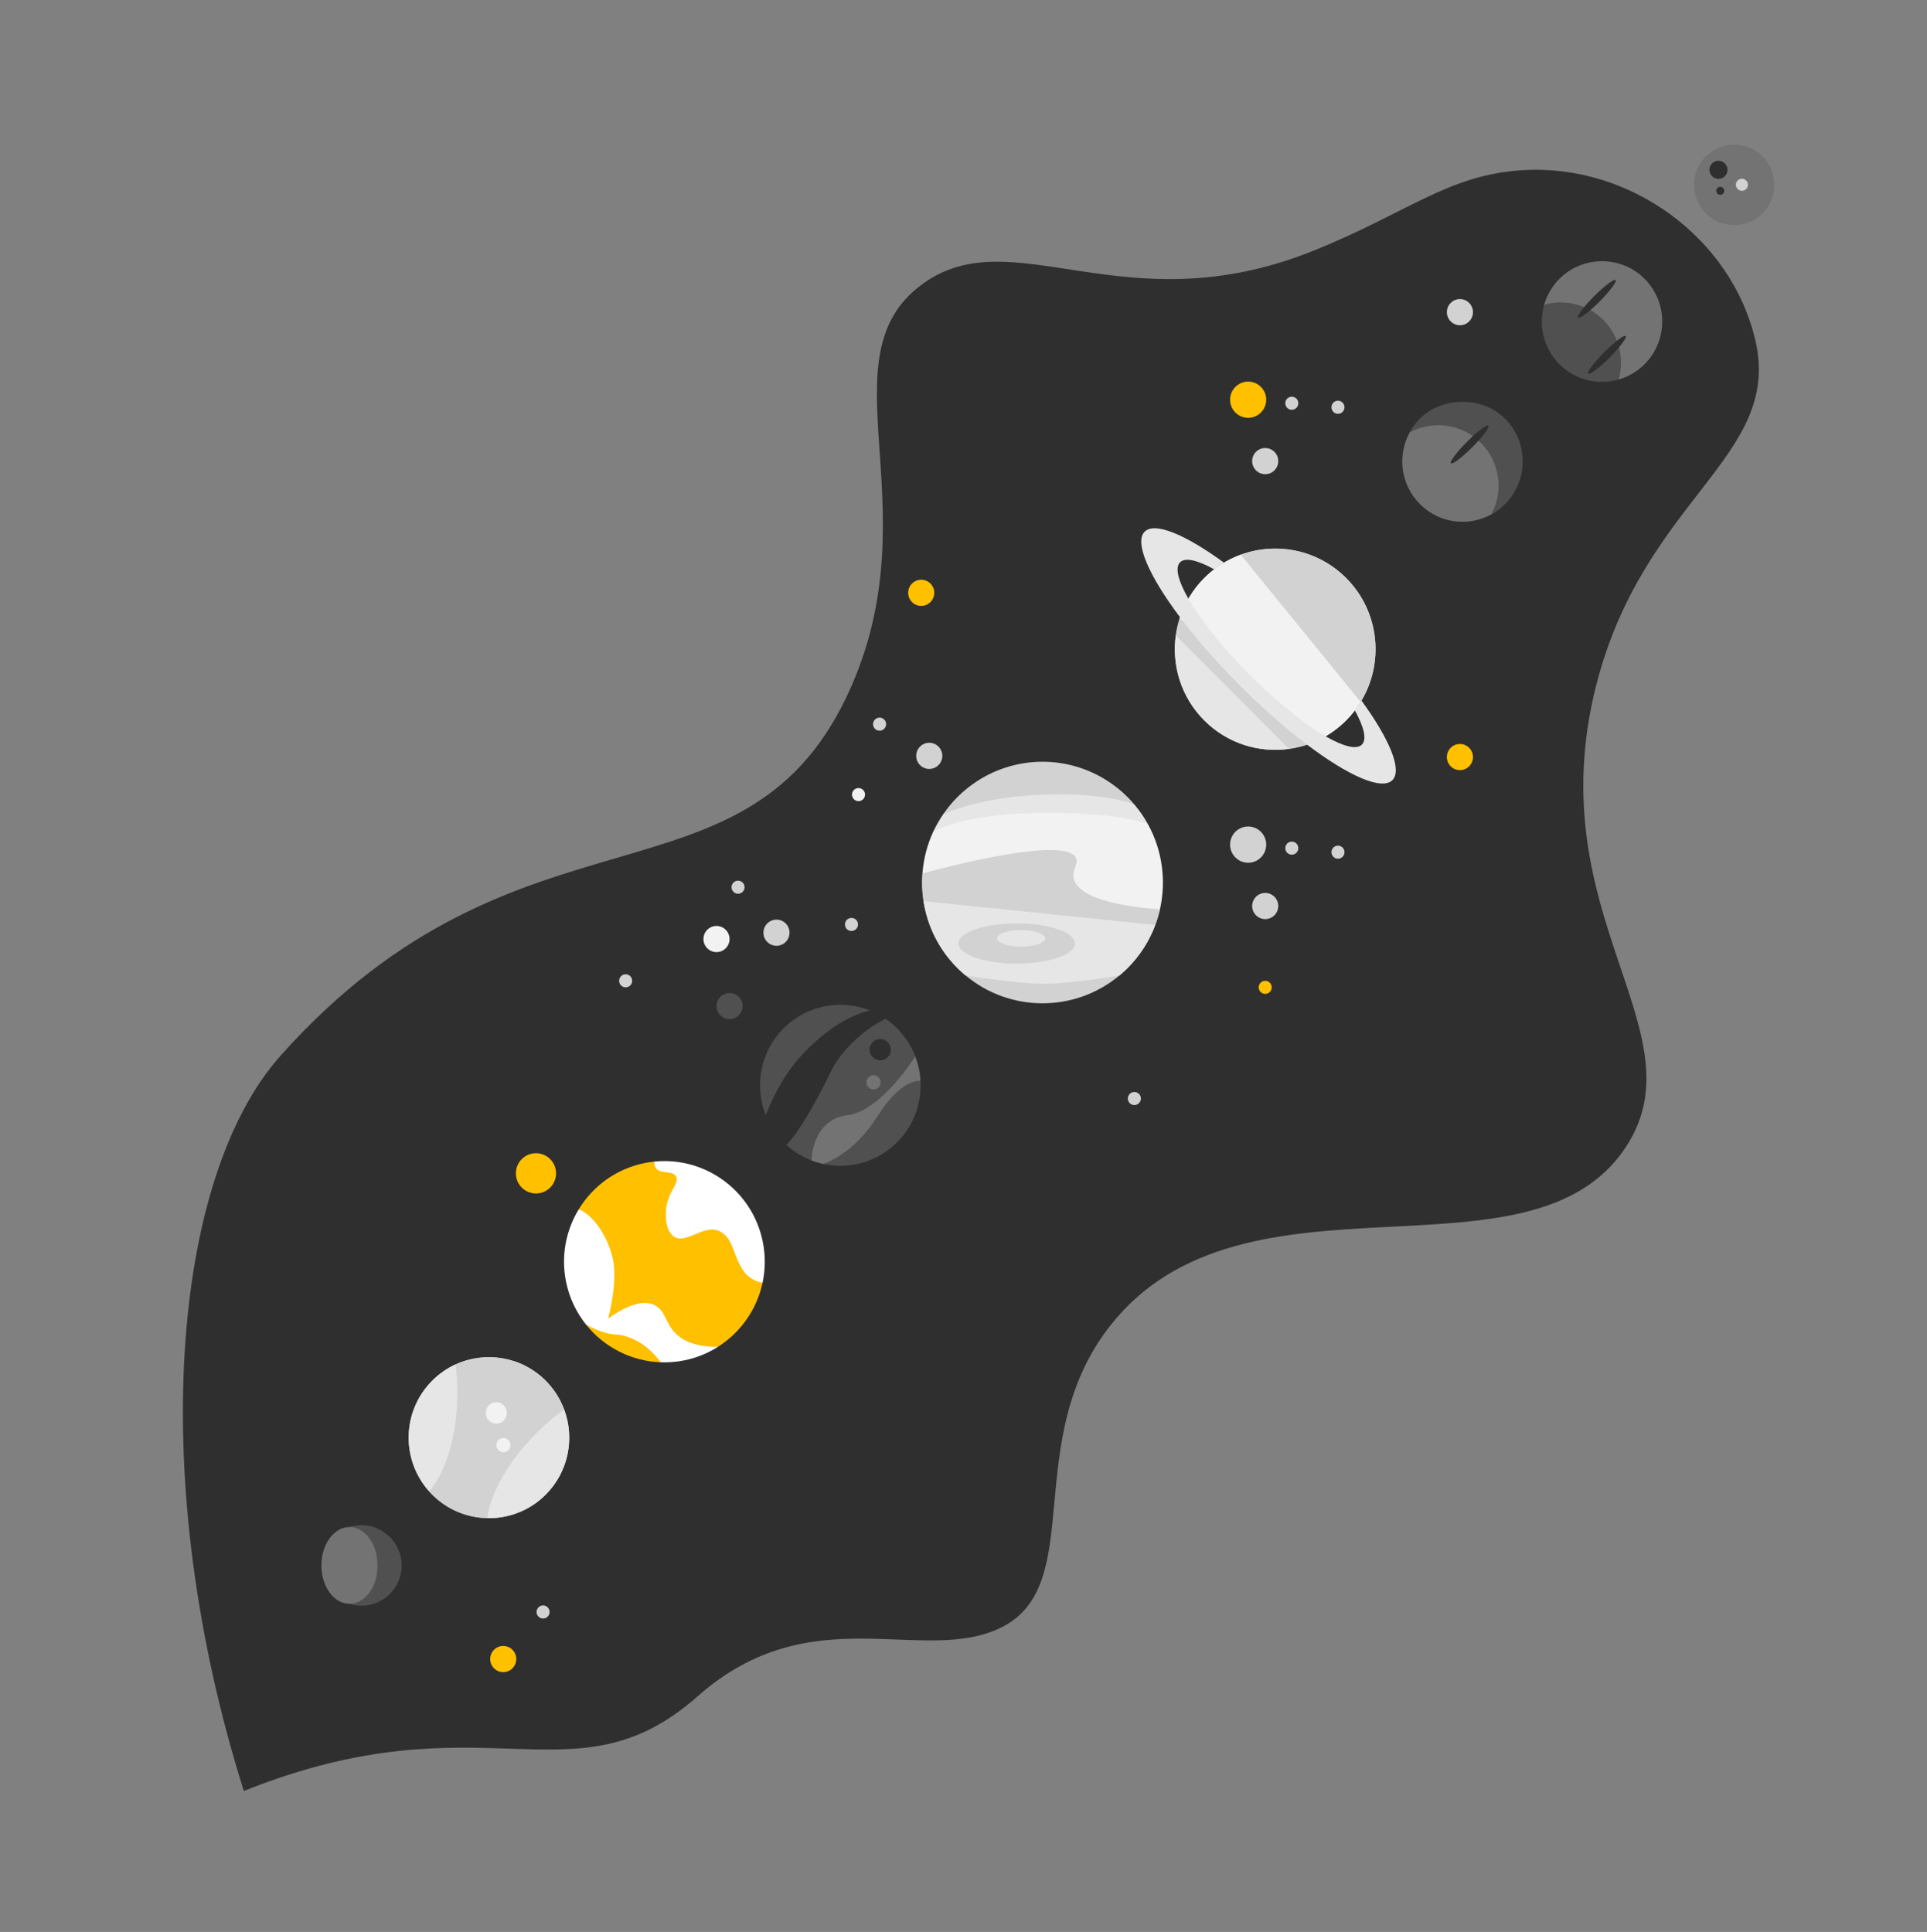 <svg width="359" height="360" xmlns="http://www.w3.org/2000/svg" xmlns:xlink="http://www.w3.org/1999/xlink" overflow="hidden"><rect width="100%" height="100%" fill="#808080" stroke="none"/><defs><clipPath id="clip0"><rect x="34" y="62" width="359" height="360"/></clipPath></defs><g clip-path="url(#clip0)" transform="translate(-34 -62)"><path d="M45.428 332.731C27.195 275.121 31.97 218.833 52.248 196.152 97.26 145.807 139.543 171.172 158.675 127.35 173.303 93.842 153.346 66.472 171.688 52.892 188.548 40.409 209.269 60.68 244.439 46.679 262.167 39.62 269.665 32.461 283.68 31.614 303.794 30.4 322.617 44.303 327.026 63.248 332.079 84.964 306.167 92.578 297.339 127.454 286.519 170.199 317.126 191.614 302.862 213.152 285.029 240.079 231.779 214.768 206.898 246.202 190.013 267.533 202.595 294.275 186.664 302.287 172.097 309.614 151.249 296.379 129.975 315.132 106.691 335.657 90.303 314.781 45.428 332.731Z" fill="#2F2F2F" transform="matrix(1 0 0 1.003 34 62)"/><path d="M67.55 283.35C66.703 283.328 65.887 283.449 65.122 283.687 65.116 283.689 65.116 283.692 65.122 283.694 68.15 284.651 70.346 287.482 70.346 290.827 70.346 294.171 68.15 297.002 65.122 297.959 65.116 297.961 65.116 297.964 65.122 297.966 65.828 298.186 66.577 298.306 67.355 298.306 71.607 298.306 75.03 294.758 74.825 290.461 74.641 286.593 71.421 283.45 67.55 283.35Z" fill="#505050" transform="matrix(1 0 0 1.003 34 62)"/><path d="M70.346 290.827C70.346 294.768 68.002 297.962 65.111 297.962 62.22 297.962 59.876 294.768 59.876 290.827 59.876 286.886 62.22 283.691 65.111 283.691 68.002 283.691 70.346 286.886 70.346 290.827Z" fill="#737373" transform="matrix(1 0 0 1.003 34 62)"/><path d="M105.111 261.875C104.386 259.919 103.241 258.084 101.669 256.513 97.127 251.97 90.391 250.962 84.872 253.484 81.049 259.352 79.155 270.721 79.939 277.055 80.125 277.263 80.316 277.467 80.515 277.667 83.356 280.508 87.055 281.963 90.777 282.04 94.911 279.995 104.484 266.632 105.111 261.875Z" fill="#D2D2D2" transform="matrix(1 0 0 1.003 34 62)"/><path d="M105.111 261.875C104.386 259.919 103.241 258.084 101.669 256.513 97.127 251.97 90.391 250.962 84.872 253.484 81.049 259.352 79.155 270.721 79.939 277.055 80.125 277.263 80.316 277.467 80.515 277.667 83.356 280.508 87.055 281.963 90.777 282.04 94.911 279.995 104.484 266.632 105.111 261.875Z" fill="#D2D2D2" transform="matrix(1 0 0 1.003 34 62)"/><path d="M101.67 277.667C105.939 273.397 107.084 267.189 105.111 261.875 103.366 263.126 101.627 264.594 99.958 266.263 94.731 271.489 91.45 277.397 90.777 282.04 94.71 282.123 98.668 280.668 101.67 277.667Z" fill="#E6E6E6" transform="matrix(1 0 0 1.003 34 62)"/><path d="M101.67 277.667C105.939 273.397 107.084 267.189 105.111 261.875 103.366 263.126 101.627 264.594 99.958 266.263 94.731 271.489 91.45 277.397 90.777 282.04 94.71 282.123 98.668 280.668 101.67 277.667Z" fill="#E6E6E6" transform="matrix(1 0 0 1.003 34 62)"/><path d="M84.872 253.484C83.294 254.205 81.814 255.213 80.515 256.513 74.873 262.155 74.682 271.182 79.939 277.055 83.07 273.448 85.188 266.573 85.188 258.681 85.188 256.887 85.078 255.146 84.872 253.484Z" fill="#E6E6E6" transform="matrix(1 0 0 1.003 34 62)"/><path d="M84.872 253.484C83.294 254.205 81.814 255.213 80.515 256.513 74.873 262.155 74.682 271.182 79.939 277.055 83.07 273.448 85.188 266.573 85.188 258.681 85.188 256.887 85.078 255.146 84.872 253.484Z" fill="#E6E6E6" transform="matrix(1 0 0 1.003 34 62)"/><path d="M95.101 268.48C95.101 269.212 94.514 269.805 93.79 269.805 93.065 269.805 92.478 269.212 92.478 268.48 92.478 267.748 93.065 267.155 93.79 267.155 94.514 267.155 95.101 267.748 95.101 268.48Z" fill="#F2F2F2" transform="matrix(1 0 0 1.003 34 62)"/><path d="M94.429 262.492C94.429 263.591 93.551 264.482 92.467 264.482 91.384 264.482 90.505 263.591 90.505 262.492 90.505 261.394 91.384 260.503 92.467 260.503 93.551 260.503 94.429 261.394 94.429 262.492Z" fill="#F2F2F2" transform="matrix(1 0 0 1.003 34 62)"/><path d="M103.775 218.344C103.775 220.412 102.098 222.089 100.03 222.089 97.962 222.089 96.285 220.412 96.285 218.344 96.285 216.276 97.962 214.599 100.03 214.599 102.098 214.599 103.775 216.276 103.775 218.344Z" fill="#FFC000" transform="matrix(0.706 -0.708 0.706 0.708 -90.922 196.872)"/><path d="M116.177 250.153C118.271 251.125 120.639 252.123 123.134 253.089 124.543 253.136 125.98 253.029 127.423 252.742 129.73 252.284 131.85 251.416 133.729 250.234 132.905 246.289 128.118 238.311 123.331 233.425 118.279 228.267 113.06 224.749 107.802 224.693 105.454 228.553 104.488 233.269 105.438 238.05 106.043 241.094 107.36 243.814 109.175 246.08 111.115 247.735 114.046 249.164 116.177 250.153Z" fill="#FFFFFF" transform="matrix(1 0 0 1.003 34 62)"/><path d="M123.93 231.331C130.72 239.972 139.985 239.209 142.062 238.326 142.583 235.905 142.631 233.341 142.118 230.758 140.221 221.214 131.37 214.825 121.879 215.805 120.639 218.167 119.542 225.746 123.93 231.331Z" fill="#FFFFFF" transform="matrix(1 0 0 1.003 34 62)"/><path d="M123.134 253.089C121.751 251.404 120.127 249.505 117.029 248.403 114.815 247.616 114.681 248.242 112.263 247.444 111.902 247.326 110.679 246.905 109.192 246.09 109.189 246.088 109.185 246.092 109.187 246.095 112.541 250.273 117.602 252.889 123.087 253.087 123.091 253.087 123.112 253.088 123.134 253.089Z" fill="#FFC000" transform="matrix(1 0 0 1.003 34 62)"/><path d="M142.062 238.326C140.778 238.088 139.454 237.4 138.607 236.228 136.469 233.266 136.749 230.077 134.069 228.742 131.186 227.306 127.801 231.302 125.487 229.686 123.73 228.459 124.06 225.029 124.099 224.624 124.416 221.333 126.681 219.821 125.94 218.539 125.253 217.351 123.062 218.228 122.201 216.995 121.98 216.677 121.881 216.266 121.879 215.805 121.299 215.865 120.716 215.949 120.133 216.065 114.785 217.128 110.428 220.375 107.802 224.693 110.572 225.607 113.741 230.379 114.331 234.833 114.891 239.059 113.356 244.717 113.294 244.945 113.293 244.951 113.296 244.95 113.3 244.946 115.976 243.064 119.438 241.236 121.95 242.469 123.91 243.431 123.92 245.584 125.611 247.46 126.934 248.929 129.282 250.219 133.726 250.234 137.994 247.551 141.005 243.234 142.062 238.326Z" fill="#FFC000" transform="matrix(1 0 0 1.003 34 62)"/><path d="M145.977 191.051C141.62 195.408 140.514 201.785 142.658 207.168L162.094 187.732C156.711 185.588 150.334 186.693 145.977 191.051Z" fill="#505050" transform="matrix(1 0 0 1.003 34 62)"/><path d="M151.167 215.582C151.878 215.856 152.606 216.074 153.343 216.235 153.343 216.235 157.212 215.774 160.877 213.53 164.542 211.286 171.488 200.812 171.488 200.812 171.403 199.257 171.076 197.714 170.508 196.241 170.508 196.241 160.895 196.224 155.342 202.835 149.789 209.446 151.167 215.582 151.167 215.582Z" fill="#737373" transform="matrix(1 0 0 1.003 34 62)"/><path d="M167.131 212.205C170.259 209.076 171.71 204.907 171.488 200.812 171.488 200.812 168.016 200.16 163.429 207.445 159.063 214.379 153.665 216.136 153.357 216.231 153.349 216.233 153.35 216.237 153.358 216.238 158.168 217.285 163.392 215.944 167.131 212.205Z" fill="#505050" transform="matrix(1 0 0 1.003 34 62)"/><path d="M162.094 187.732C162.094 187.732 155.761 188.671 148.621 196.868 144.904 201.135 142.658 207.168 142.658 207.168 143.388 209.002 144.493 210.721 145.977 212.205 146.14 212.368 146.308 212.526 146.477 212.68 146.477 212.68 152.56 210.215 156.24 204.78 159.919 199.344 164.981 189.271 164.981 189.271 164.066 188.646 163.098 188.131 162.094 187.732Z" fill="#2F2F2F" transform="matrix(1 0 0 1.003 34 62)"/><path d="M167.131 191.051C166.459 190.379 165.738 189.788 164.981 189.271 164.981 189.271 158.001 192.494 154.703 199.248 149.15 210.619 146.477 212.68 146.477 212.68 147.884 213.966 149.479 214.931 151.167 215.582 151.167 215.582 151.265 207.974 157.876 207.181 164.188 206.423 170.508 196.241 170.508 196.241 169.78 194.35 168.657 192.576 167.131 191.051Z" fill="#505050" transform="matrix(1 0 0 1.003 34 62)"/><path d="M164.053 201.079C164.053 201.808 163.462 202.399 162.733 202.399 162.004 202.399 161.414 201.808 161.414 201.079 161.414 200.35 162.004 199.76 162.733 199.76 163.462 199.76 164.053 200.35 164.053 201.079Z" fill="#737373" transform="matrix(1 0 0 1.003 34 62)"/><path d="M165.966 195.008C165.966 196.101 165.08 196.987 163.986 196.987 162.893 196.987 162.007 196.101 162.007 195.008 162.007 193.914 162.893 193.028 163.986 193.028 165.08 193.028 165.966 193.914 165.966 195.008Z" fill="#2F2F2F" transform="matrix(1 0 0 1.003 34 62)"/><path d="M211.332 149.458C211.332 149.458 205.904 145.353 193.523 145.47 181.594 145.582 175.701 151.298 175.701 151.298 175 152.32 174.389 153.384 173.876 154.484 173.876 154.484 176.508 157.212 193.486 157.212 210.464 157.212 213.855 153.105 213.855 153.105 213.148 151.828 212.307 150.606 211.332 149.458Z" fill="#E6E6E6" transform="matrix(1 0 0 1.003 34 62)"/><path d="M210.086 148.096C208.867 146.877 207.539 145.833 206.138 144.953 198.833 140.364 189.563 140.373 182.267 144.976 180.878 145.852 179.563 146.887 178.354 148.096 177.357 149.093 176.479 150.164 175.709 151.286 175.704 151.292 175.705 151.295 175.713 151.292 176.051 151.125 183.448 147.567 197.393 147.567 206.616 147.567 211.039 149.336 211.317 149.452 211.325 149.455 211.327 149.452 211.321 149.445 210.929 148.984 210.522 148.532 210.086 148.096Z" fill="#D2D2D2" transform="matrix(1 0 0 1.003 34 62)"/><path d="M213.855 153.105C213.855 153.105 209.125 151.005 195.013 151.005 179.676 151.005 173.876 154.484 173.876 154.484 172.721 156.966 172.049 159.616 171.85 162.295L214.671 169.964 216.095 168.942C217.298 163.634 216.551 157.976 213.855 153.105Z" fill="#F2F2F2" transform="matrix(1 0 0 1.003 34 62)"/><path d="M216.095 168.942C216.095 168.942 197.127 168.136 200.302 161.053 203.74 153.385 171.85 162.295 171.85 162.295 171.723 164.008 171.79 165.731 172.055 167.431 172.055 167.431 175.536 170.413 192.838 171.996 210.874 173.646 215.218 171.868 215.218 171.868 215.578 170.91 215.87 169.933 216.095 168.942Z" fill="#D2D2D2" transform="matrix(1 0 0 1.003 34 62)"/><path d="M216.095 168.942C216.095 168.942 197.127 168.136 200.302 161.053 203.74 153.385 171.85 162.295 171.85 162.295 171.723 164.008 171.79 165.731 172.055 167.431 172.055 167.431 175.536 170.413 192.838 171.996 210.874 173.646 215.218 171.868 215.218 171.868 215.578 170.91 215.87 169.933 216.095 168.942Z" fill="#D2D2D2" transform="matrix(1 0 0 1.003 34 62)"/><path d="M208.574 181.203C208.574 181.203 206.051 179.276 194.309 179.276 182.566 179.276 179.865 181.203 179.865 181.203 188.162 188.126 200.277 188.126 208.574 181.203Z" fill="#D2D2D2" transform="matrix(1 0 0 1.003 34 62)"/><path d="M210.086 179.828C212.421 177.493 214.127 174.769 215.218 171.868L172.055 167.431C172.761 171.968 174.858 176.332 178.354 179.828 178.841 180.314 179.347 180.77 179.865 181.203 179.865 181.203 189.196 182.736 194.484 182.736 199.773 182.736 208.574 181.203 208.574 181.203 209.093 180.77 209.599 180.314 210.086 179.828Z" fill="#E6E6E6" transform="matrix(1 0 0 1.003 34 62)"/><path d="M210.086 179.828C212.421 177.493 214.127 174.769 215.218 171.868L172.055 167.431C172.761 171.968 174.858 176.332 178.354 179.828 178.841 180.314 179.347 180.77 179.865 181.203 179.865 181.203 189.196 182.736 194.484 182.736 199.773 182.736 208.574 181.203 208.574 181.203 209.093 180.77 209.599 180.314 210.086 179.828Z" fill="#E6E6E6" transform="matrix(1 0 0 1.003 34 62)"/><path d="M200.252 175.281C200.252 177.346 195.397 179.021 189.407 179.021 183.418 179.021 178.562 177.346 178.562 175.281 178.562 173.216 183.418 171.541 189.407 171.541 195.397 171.541 200.252 173.216 200.252 175.281Z" fill="#D2D2D2" transform="matrix(1 0 0 1.003 34 62)"/><path d="M194.701 174.327C194.701 175.178 192.699 175.868 190.23 175.868 187.761 175.868 185.76 175.178 185.76 174.327 185.76 173.477 187.761 172.787 190.23 172.787 192.699 172.787 194.701 173.477 194.701 174.327Z" fill="#E6E6E6" transform="matrix(1 0 0 1.003 34 62)"/><path d="M250.791 133.833C251.853 132.772 252.755 131.613 253.507 130.387 253.507 130.387 250.328 121.237 245.018 114.506 239.707 107.775 231.17 103.043 231.17 103.043 228.681 103.948 226.344 105.395 224.348 107.391 222.162 109.577 220.635 112.172 219.758 114.928 219.758 114.928 223.253 121.387 231.106 128.043 238.959 134.7 246.247 137.18 246.247 137.18 247.882 136.322 249.417 135.208 250.791 133.833Z" fill="#F2F2F2" transform="matrix(1 0 0 1.003 34 62)"/><path d="M250.791 133.833C251.853 132.772 252.755 131.613 253.507 130.387 253.507 130.387 250.328 121.237 245.018 114.506 239.707 107.775 231.17 103.043 231.17 103.043 228.681 103.948 226.344 105.395 224.348 107.391 222.162 109.577 220.635 112.172 219.758 114.928 219.758 114.928 223.253 121.387 231.106 128.043 238.959 134.7 246.247 137.18 246.247 137.18 247.882 136.322 249.417 135.208 250.791 133.833Z" fill="#F2F2F2" transform="matrix(1 0 0 1.003 34 62)"/><path d="M219.758 114.928C219.431 115.955 219.193 117.003 219.048 118.062 219.048 118.062 222.356 126.099 227.965 131.409 233.574 136.719 240.12 139.133 240.12 139.133 242.236 138.844 244.312 138.194 246.247 137.18L219.758 114.928Z" fill="#D2D2D2" transform="matrix(1 0 0 1.003 34 62)"/><path d="M219.758 114.928C219.431 115.955 219.193 117.003 219.048 118.062 219.048 118.062 222.356 126.099 227.965 131.409 233.574 136.719 240.12 139.133 240.12 139.133 242.236 138.844 244.312 138.194 246.247 137.18L219.758 114.928Z" fill="#D2D2D2" transform="matrix(1 0 0 1.003 34 62)"/><path d="M224.348 133.833C228.649 138.135 234.524 139.9 240.12 139.134L219.048 118.062C218.282 123.658 220.047 129.532 224.348 133.833Z" fill="#E6E6E6" transform="matrix(1 0 0 1.003 34 62)"/><path d="M224.348 133.833C228.649 138.135 234.524 139.9 240.12 139.134L219.048 118.062C218.282 123.658 220.047 129.532 224.348 133.833Z" fill="#E6E6E6" transform="matrix(1 0 0 1.003 34 62)"/><path d="M250.791 107.391C245.485 102.085 237.785 100.639 231.17 103.043L253.507 130.387C257.934 123.184 257.032 113.631 250.791 107.391Z" fill="#D2D2D2" transform="matrix(1 0 0 1.003 34 62)"/><path d="M250.791 107.391C245.485 102.085 237.785 100.639 231.17 103.043L253.507 130.387C257.934 123.184 257.032 113.631 250.791 107.391Z" fill="#D2D2D2" transform="matrix(1 0 0 1.003 34 62)"/><path d="M253.638 130.144C253.268 130.773 252.853 131.383 252.403 131.974 254.114 135.057 254.676 137.375 253.719 138.332 252.723 139.328 250.25 138.675 246.977 136.797 243.031 134.533 237.919 130.487 232.807 125.375 227.695 120.263 223.648 115.151 221.384 111.205 219.506 107.931 218.853 105.459 219.85 104.463 220.807 103.506 223.124 104.068 226.208 105.779 226.799 105.328 227.409 104.914 228.038 104.543 220.868 99.319 215.129 96.895 213.248 98.776 211.273 100.751 214.042 106.976 219.814 114.643 222.792 118.599 226.568 122.938 230.906 127.276 235.244 131.614 239.583 135.39 243.538 138.368 251.206 144.14 257.431 146.909 259.406 144.934 261.287 143.052 258.863 137.313 253.638 130.144Z" fill="#E6E6E6" transform="matrix(1 0 0 1.003 34 62)"/><path d="M277.701 80.625C274.101 77.025 265.51 76.362 262.606 80.36 260.29 84.615 260.929 90.053 264.529 93.653 268.129 97.254 273.566 97.893 277.822 95.576 281.291 93.714 281.302 84.225 277.701 80.625Z" fill="#737373" transform="matrix(1 0 0 1.003 34 62)"/><path d="M265.219 77.152C264.121 78.082 263.255 79.171 262.612 80.349 262.609 80.355 262.611 80.357 262.617 80.354 266.872 78.044 272.302 78.685 275.899 82.282 279.496 85.879 280.137 91.311 277.828 95.565 277.824 95.571 277.827 95.573 277.833 95.57 278.752 95.068 279.617 94.431 280.395 93.653 284.915 89.132 284.771 81.712 279.961 77.376 276.034 73.835 269.254 73.734 265.219 77.152Z" fill="#505050" transform="matrix(1 0 0 1.003 34 62)"/><path d="M279.176 82.725C279.176 83.116 276.963 83.433 274.234 83.433 271.505 83.433 269.292 83.116 269.292 82.725 269.292 82.335 271.505 82.018 274.234 82.018 276.963 82.018 279.176 82.335 279.176 82.725Z" fill="#2F2F2F" transform="matrix(0.706 -0.708 0.706 0.708 55.784 280.414)"/><path d="M301.086 56.966C298.096 53.976 290.266 53.277 287.673 56.619 286.582 60.414 287.529 64.672 290.52 67.662 293.51 70.653 297.768 71.6 301.563 70.509 304.676 67.836 304.077 59.957 301.086 56.966Z" fill="#505050" transform="matrix(1 0 0 1.003 34 62)"/><path d="M290.884 51.448C289.295 52.904 288.227 54.699 287.675 56.612 287.674 56.616 287.676 56.618 287.68 56.617 291.473 55.529 295.728 56.477 298.717 59.465 301.705 62.454 302.653 66.709 301.565 70.502 301.564 70.506 301.566 70.508 301.57 70.507 303.333 69.999 304.996 69.051 306.385 67.662 310.934 63.113 310.759 55.63 305.863 51.306 301.605 47.546 295.073 47.612 290.884 51.448Z" fill="#737373" transform="matrix(1 0 0 1.003 34 62)"/><path d="M302.918 55.612C302.918 56.003 300.706 56.319 297.977 56.319 295.247 56.319 293.035 56.003 293.035 55.612 293.035 55.222 295.247 54.905 297.977 54.905 300.706 54.905 302.918 55.222 302.918 55.612Z" fill="#2F2F2F" transform="matrix(0.706 -0.708 0.706 0.708 81.869 289.274)"/><path d="M304.791 66.043C304.791 66.434 302.578 66.75 299.849 66.75 297.12 66.75 294.907 66.434 294.907 66.043 294.907 65.653 297.12 65.336 299.849 65.336 302.578 65.336 304.791 65.653 304.791 66.043Z" fill="#2F2F2F" transform="matrix(0.706 -0.708 0.706 0.708 75.052 293.658)"/><path d="M330.97 34.445C330.97 38.58 327.617 41.933 323.482 41.933 319.346 41.933 315.994 38.58 315.994 34.445 315.994 30.309 319.346 26.957 323.482 26.957 327.617 26.957 330.97 30.309 330.97 34.445Z" fill="#737373" transform="matrix(0.646 -0.764 0.762 0.648 121.857 321.263)"/><path d="M321.636 35.557C321.636 35.97 321.301 36.306 320.887 36.306 320.474 36.306 320.139 35.97 320.139 35.557 320.139 35.143 320.474 34.808 320.887 34.808 321.301 34.808 321.636 35.143 321.636 35.557Z" fill="#2F2F2F" transform="matrix(0.646 -0.764 0.762 0.648 120.095 319.674)"/><path d="M326.048 34.432C326.048 35.052 325.545 35.555 324.925 35.555 324.305 35.555 323.802 35.052 323.802 34.432 323.802 33.811 324.305 33.309 324.925 33.309 325.545 33.309 326.048 33.811 326.048 34.432Z" fill="#D2D2D2" transform="matrix(0.646 -0.764 0.762 0.648 122.376 322.36)"/><path d="M322.241 31.652C322.241 32.582 321.487 33.337 320.556 33.337 319.626 33.337 318.872 32.582 318.872 31.652 318.872 30.721 319.626 29.967 320.556 29.967 321.487 29.967 322.241 30.721 322.241 31.652Z" fill="#2F2F2F" transform="matrix(0.646 -0.764 0.762 0.648 122.953 318.04)"/><path d="M96.183 308.219C96.183 309.561 95.095 310.65 93.752 310.65 92.41 310.65 91.321 309.561 91.321 308.219 91.321 306.877 92.41 305.788 93.752 305.788 95.095 305.788 96.183 306.877 96.183 308.219Z" fill="#FFC000" transform="matrix(1 0 0 1.003 34 62)"/><path d="M102.391 299.474C102.391 300.145 101.846 300.689 101.175 300.689 100.504 300.689 99.96 300.145 99.96 299.474 99.96 298.802 100.504 298.258 101.175 298.258 101.846 298.258 102.391 298.802 102.391 299.474Z" fill="#D2D2D2" transform="matrix(1 0 0 1.003 34 62)"/><path d="M117.775 182.215C117.775 182.886 117.231 183.43 116.56 183.43 115.889 183.43 115.344 182.886 115.344 182.215 115.344 181.544 115.889 181 116.56 181 117.231 181 117.775 181.544 117.775 182.215Z" fill="#D2D2D2" transform="matrix(1 0 0 1.003 34 62)"/><path d="M138.717 164.826C138.717 165.497 138.173 166.041 137.501 166.041 136.83 166.041 136.286 165.497 136.286 164.826 136.286 164.155 136.83 163.611 137.501 163.611 138.173 163.611 138.717 164.155 138.717 164.826Z" fill="#D2D2D2" transform="matrix(1 0 0 1.003 34 62)"/><path d="M138.343 186.915C138.343 188.258 137.255 189.346 135.912 189.346 134.57 189.346 133.481 188.258 133.481 186.915 133.481 185.573 134.57 184.484 135.912 184.484 137.255 184.484 138.343 185.573 138.343 186.915Z" fill="#505050" transform="matrix(1 0 0 1.003 34 62)"/><path d="M135.912 174.455C135.912 175.798 134.824 176.886 133.481 176.886 132.139 176.886 131.051 175.798 131.051 174.455 131.051 173.113 132.139 172.025 133.481 172.025 134.824 172.025 135.912 173.113 135.912 174.455Z" fill="#F2F2F2" transform="matrix(1 0 0 1.003 34 62)"/><path d="M159.845 171.744C159.845 172.415 159.301 172.959 158.63 172.959 157.959 172.959 157.415 172.415 157.415 171.744 157.415 171.073 157.959 170.529 158.63 170.529 159.301 170.529 159.845 171.073 159.845 171.744Z" fill="#D2D2D2" transform="matrix(1 0 0 1.003 34 62)"/><path d="M165.081 134.535C165.081 135.206 164.537 135.751 163.866 135.751 163.194 135.751 162.65 135.206 162.65 134.535 162.65 133.864 163.194 133.32 163.866 133.32 164.537 133.32 165.081 133.864 165.081 134.535Z" fill="#D2D2D2" transform="matrix(1 0 0 1.003 34 62)"/><path d="M161.154 147.624C161.154 148.295 160.61 148.839 159.939 148.839 159.268 148.839 158.724 148.295 158.724 147.624 158.724 146.953 159.268 146.408 159.939 146.408 160.61 146.408 161.154 146.953 161.154 147.624Z" fill="#F2F2F2" transform="matrix(1 0 0 1.003 34 62)"/><path d="M174.056 110.134C174.056 111.477 172.968 112.565 171.625 112.565 170.283 112.565 169.194 111.477 169.194 110.134 169.194 108.792 170.283 107.704 171.625 107.704 172.968 107.704 174.056 108.792 174.056 110.134Z" fill="#FFC000" transform="matrix(1 0 0 1.003 34 62)"/><path d="M175.552 140.425C175.552 141.768 174.463 142.856 173.121 142.856 171.779 142.856 170.69 141.768 170.69 140.425 170.69 139.083 171.779 137.994 173.121 137.994 174.463 137.994 175.552 139.083 175.552 140.425Z" fill="#D2D2D2" transform="matrix(1 0 0 1.003 34 62)"/><path d="M147.088 173.277C147.088 174.62 146 175.708 144.658 175.708 143.315 175.708 142.227 174.62 142.227 173.277 142.227 171.935 143.315 170.847 144.658 170.847 146 170.847 147.088 171.935 147.088 173.277Z" fill="#D2D2D2" transform="matrix(1 0 0 1.003 34 62)"/><path d="M235.896 74.26C235.896 76.119 234.389 77.626 232.53 77.626 230.671 77.626 229.164 76.119 229.164 74.26 229.164 72.401 230.671 70.895 232.53 70.895 234.389 70.895 235.896 72.401 235.896 74.26Z" fill="#FFC000" transform="matrix(1 0 0 1.003 34 62)"/><path d="M250.48 75.663C250.48 76.334 249.936 76.878 249.265 76.878 248.593 76.878 248.049 76.334 248.049 75.663 248.049 74.991 248.593 74.447 249.265 74.447 249.936 74.447 250.48 74.991 250.48 75.663Z" fill="#D2D2D2" transform="matrix(1 0 0 1.003 34 62)"/><path d="M241.879 74.915C241.879 75.586 241.335 76.13 240.663 76.13 239.992 76.13 239.448 75.586 239.448 74.915 239.448 74.243 239.992 73.699 240.663 73.699 241.335 73.699 241.879 74.243 241.879 74.915Z" fill="#D2D2D2" transform="matrix(1 0 0 1.003 34 62)"/><path d="M274.413 57.993C274.413 59.336 273.325 60.424 271.983 60.424 270.64 60.424 269.552 59.336 269.552 57.993 269.552 56.651 270.64 55.562 271.983 55.562 273.325 55.562 274.413 56.651 274.413 57.993Z" fill="#D2D2D2" transform="matrix(1 0 0 1.003 34 62)"/><path d="M238.139 85.666C238.139 87.008 237.051 88.097 235.709 88.097 234.366 88.097 233.278 87.008 233.278 85.666 233.278 84.323 234.366 83.235 235.709 83.235 237.051 83.235 238.139 84.323 238.139 85.666Z" fill="#D2D2D2" transform="matrix(1 0 0 1.003 34 62)"/><path d="M235.896 156.915C235.896 158.774 234.389 160.281 232.53 160.281 230.671 160.281 229.164 158.774 229.164 156.915 229.164 155.056 230.671 153.55 232.53 153.55 234.389 153.55 235.896 155.056 235.896 156.915Z" fill="#D2D2D2" transform="matrix(1 0 0 1.003 34 62)"/><path d="M250.48 158.317C250.48 158.989 249.936 159.533 249.265 159.533 248.593 159.533 248.049 158.989 248.049 158.317 248.049 157.646 248.593 157.102 249.265 157.102 249.936 157.102 250.48 157.646 250.48 158.317Z" fill="#D2D2D2" transform="matrix(1 0 0 1.003 34 62)"/><path d="M241.879 157.57C241.879 158.241 241.335 158.785 240.663 158.785 239.992 158.785 239.448 158.241 239.448 157.57 239.448 156.898 239.992 156.354 240.663 156.354 241.335 156.354 241.879 156.898 241.879 157.57Z" fill="#D2D2D2" transform="matrix(1 0 0 1.003 34 62)"/><path d="M274.413 140.648C274.413 141.99 273.325 143.079 271.983 143.079 270.64 143.079 269.552 141.99 269.552 140.648 269.552 139.306 270.64 138.217 271.983 138.217 273.325 138.217 274.413 139.306 274.413 140.648Z" fill="#FFC000" transform="matrix(1 0 0 1.003 34 62)"/><path d="M238.139 168.321C238.139 169.663 237.051 170.752 235.709 170.752 234.366 170.752 233.278 169.663 233.278 168.321 233.278 166.978 234.366 165.89 235.709 165.89 237.051 165.89 238.139 166.978 238.139 168.321Z" fill="#D2D2D2" transform="matrix(1 0 0 1.003 34 62)"/><path d="M212.547 204.088C212.547 204.759 212.003 205.303 211.332 205.303 210.66 205.303 210.116 204.759 210.116 204.088 210.116 203.417 210.66 202.872 211.332 202.872 212.003 202.872 212.547 203.417 212.547 204.088Z" fill="#D2D2D2" transform="matrix(1 0 0 1.003 34 62)"/><path d="M236.924 183.43C236.924 184.102 236.38 184.646 235.709 184.646 235.037 184.646 234.493 184.102 234.493 183.43 234.493 182.759 235.037 182.215 235.709 182.215 236.38 182.215 236.924 182.759 236.924 183.43Z" fill="#FFC000" transform="matrix(1 0 0 1.003 34 62)"/></g></svg>